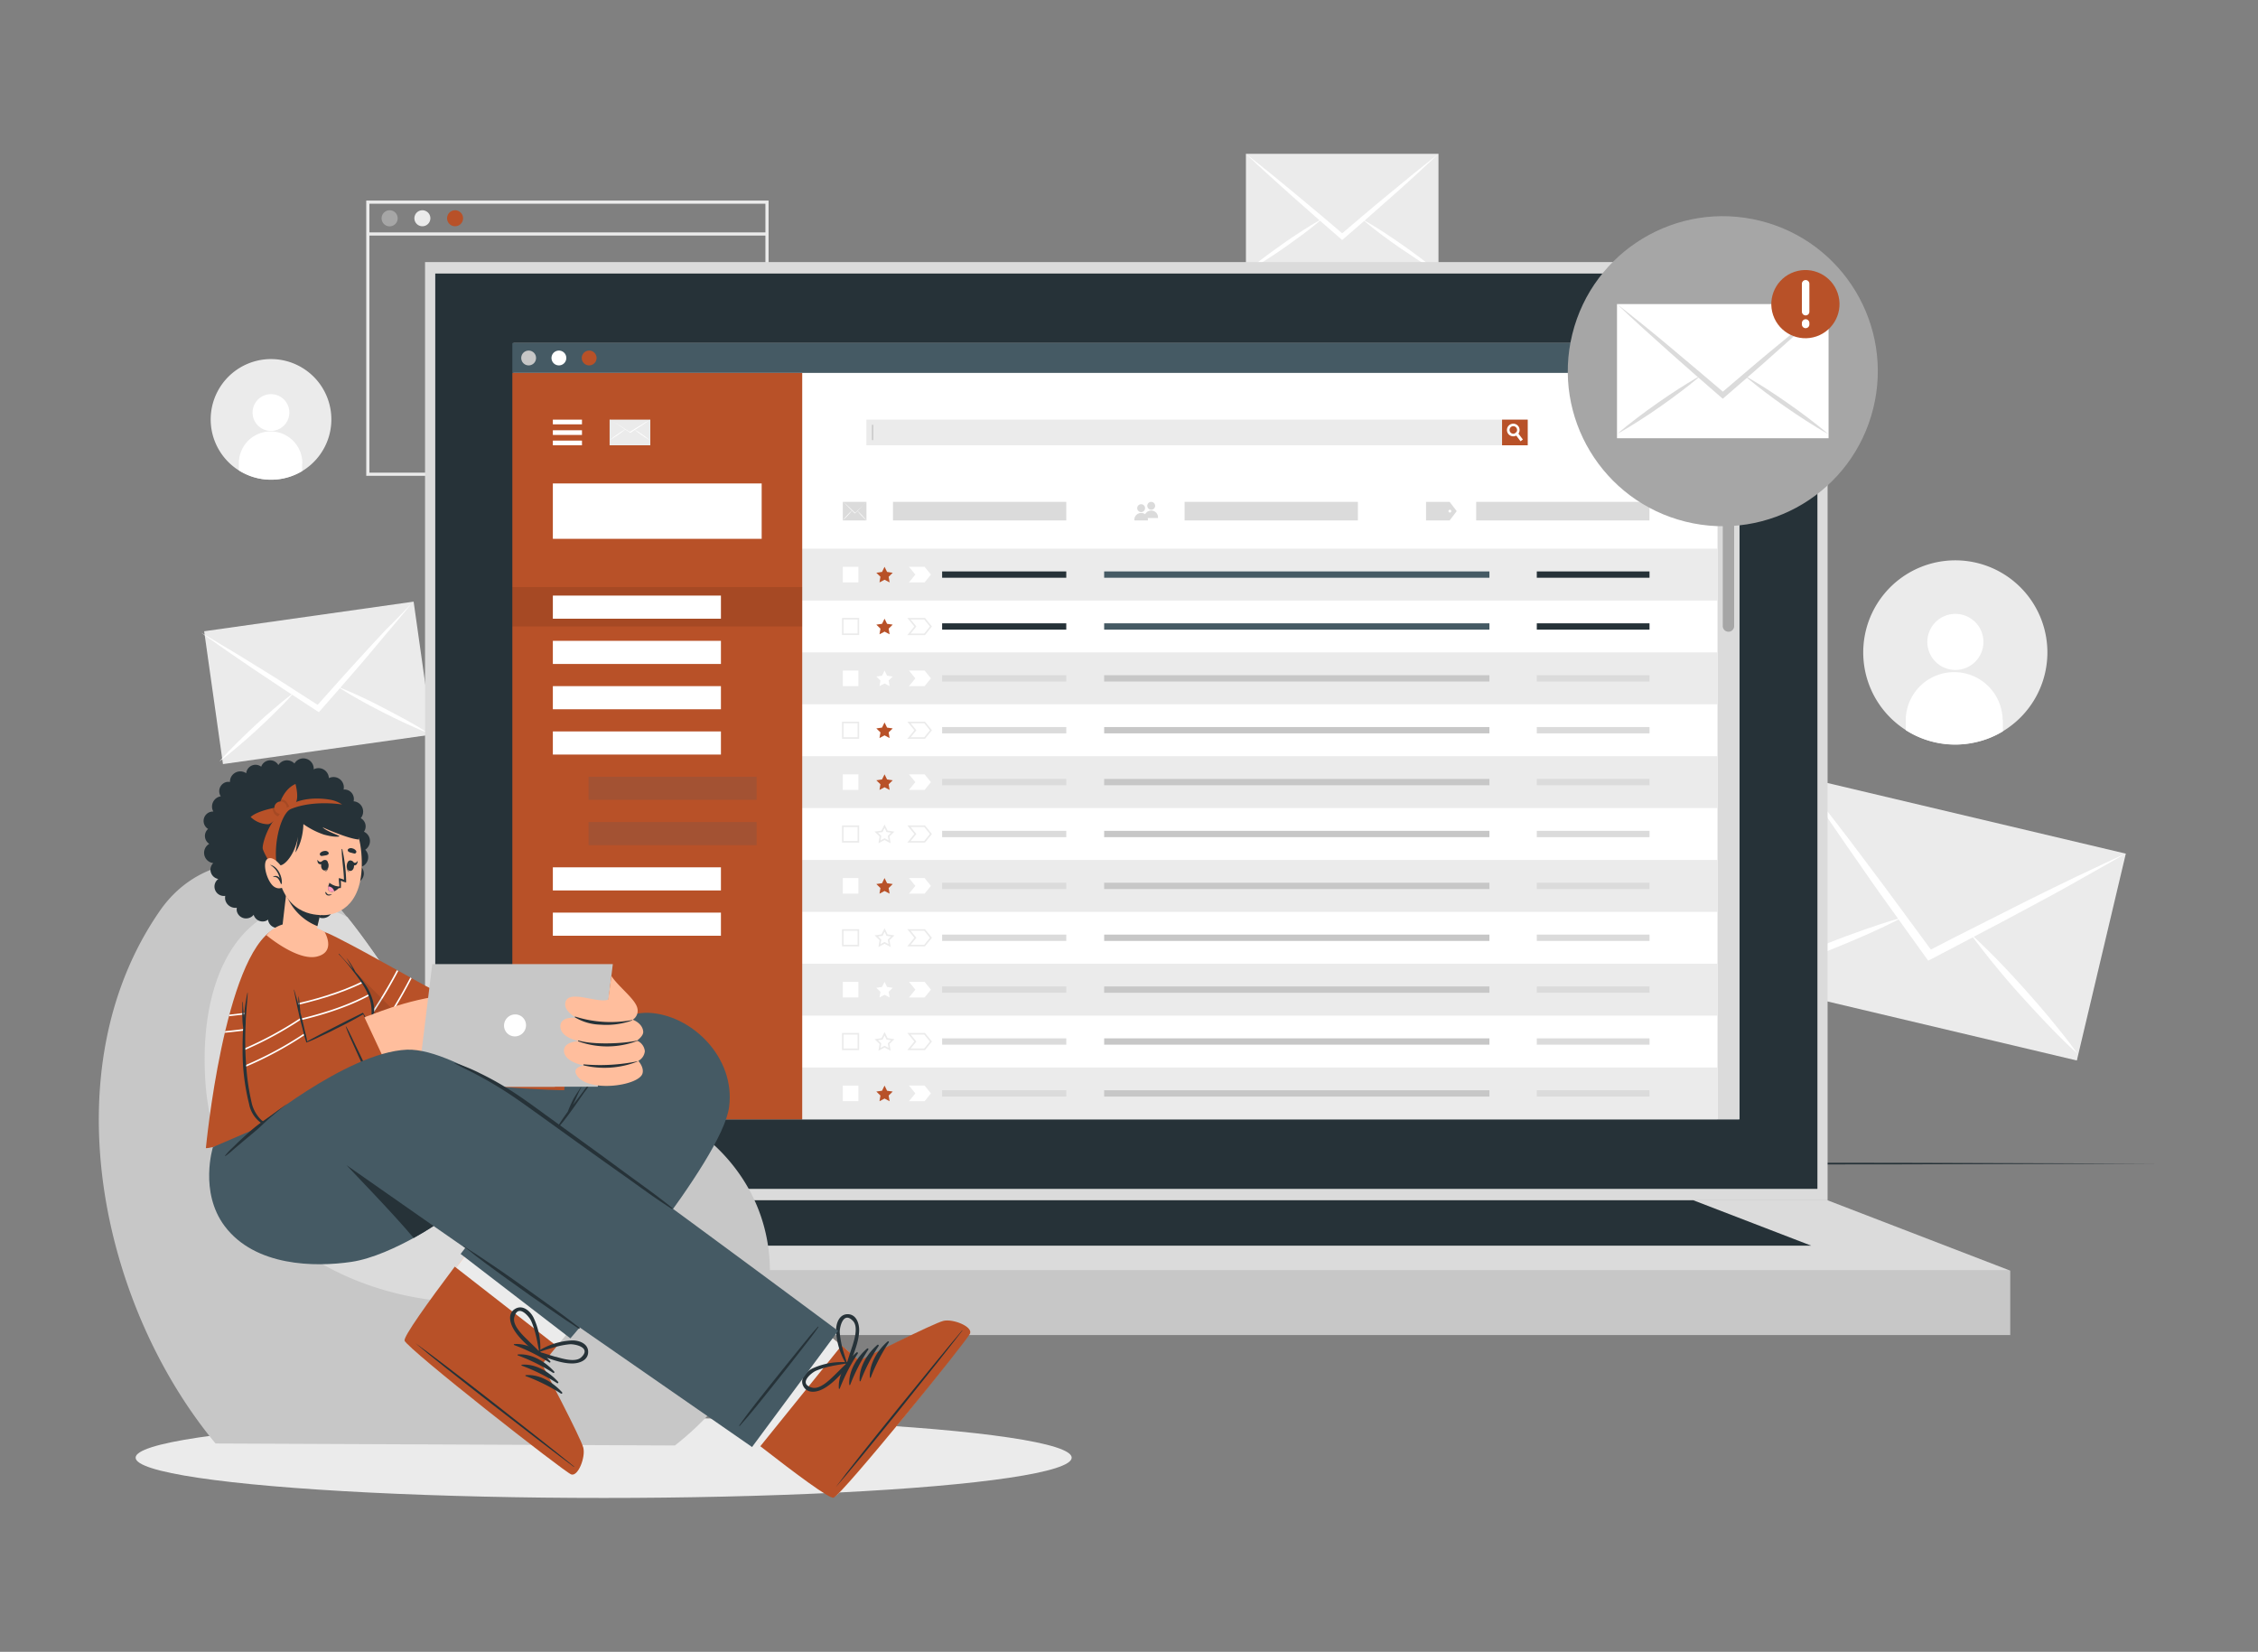 <svg xmlns="http://www.w3.org/2000/svg" viewBox="0 0 500 365.76"><rect x="0" y="0" width="500" height="365.76" fill="#808080" stroke="none"/><defs><style>.cls-1{fill:#ebebeb;}.cls-10,.cls-2{fill:#fff;}.cls-3{fill:none;stroke-width:0.7px;}.cls-10,.cls-3{stroke:#ebebeb;stroke-miterlimit:10;}.cls-4{fill:#a6a6a6;}.cls-5{fill:#b85128;}.cls-6{fill:#263238;}.cls-7{fill:#dbdbdb;}.cls-8{fill:#c7c7c7;}.cls-12,.cls-9{fill:#455a64;}.cls-10{stroke-width:0.35px;}.cls-11{fill:#020100;}.cls-11,.cls-15{opacity:0.1;}.cls-12{opacity:0.18;}.cls-13{fill:#ffbe9d;}.cls-14{fill:#ff9cbd;}.cls-15{fill:#050400;}</style></defs><title>Email</title><g id="Table"><path class="cls-1" d="M443.48,161.94a19.88,19.88,0,0,1-5.91,2.39,20.39,20.39,0,1,1,5.91-2.39Z"/><path class="cls-2" d="M439.2,142.21a6.21,6.21,0,1,1-6.14-6.28A6.21,6.21,0,0,1,439.2,142.21Z"/><path class="cls-2" d="M443.51,159.38l0,2.56a19.88,19.88,0,0,1-5.91,2.39A20.3,20.3,0,0,1,422,161.68l0-2.55a10.73,10.73,0,0,1,21.45.25Z"/><path class="cls-1" d="M66.88,104.32A13.36,13.36,0,0,1,47,95.89a13.36,13.36,0,1,1,19.9,8.43Z"/><path class="cls-2" d="M64.07,91.39a4.07,4.07,0,1,1-4-4.11A4.05,4.05,0,0,1,64.07,91.39Z"/><path class="cls-2" d="M66.9,102.64l0,1.68a13.34,13.34,0,0,1-14-.17l0-1.68a7,7,0,1,1,14.05.17Z"/><rect class="cls-3" x="81.45" y="44.76" width="88.39" height="60.25"/><path class="cls-4" d="M88.06,48.34a1.78,1.78,0,1,1-1.77-1.78A1.77,1.77,0,0,1,88.06,48.34Z"/><path class="cls-1" d="M95.3,48.34a1.77,1.77,0,1,1-1.77-1.78A1.77,1.77,0,0,1,95.3,48.34Z"/><path class="cls-5" d="M102.54,48.34a1.77,1.77,0,1,1-1.77-1.78A1.77,1.77,0,0,1,102.54,48.34Z"/><line class="cls-3" x1="81.45" y1="51.81" x2="169.84" y2="51.81"/><rect class="cls-1" x="46.37" y="136.82" width="46.85" height="29.71" transform="matrix(0.99, -0.14, 0.14, 0.99, -19.85, 10.82)"/><path class="cls-2" d="M91,133.8c-1.63,2-3.3,4-5,6s-3.35,4-5,5.95-3.52,4.09-5.29,6.12l-.16.2-4.71,5.36-.24.26-.29-.18-6-3.93a1.2,1.2,0,0,1-.21-.13c-2.26-1.48-4.5-3-6.75-4.49s-4.29-2.91-6.42-4.37-4.28-3-6.4-4.5c2.21,1.26,4.38,2.61,6.57,3.91s4.37,2.67,6.54,4c2.43,1.5,4.85,3,7.27,4.59h0l5.43,3.48,4.3-4.81,0,0q2.86-3.2,5.77-6.37,2.59-2.84,5.21-5.63C87.48,137.48,89.22,135.6,91,133.8Z"/><path class="cls-2" d="M65.12,153.33l-.05.06-.64.72c-1,1.14-2.1,2.25-3.19,3.32-1.32,1.34-2.69,2.62-4.06,3.9s-2.77,2.52-4.21,3.74-2.88,2.41-4.39,3.54c1.24-1.43,2.55-2.78,3.87-4.1s2.7-2.62,4.06-3.9,2.78-2.53,4.22-3.74c1.13-1,2.3-1.94,3.49-2.85.28-.22.55-.43.84-.63Z"/><path class="cls-2" d="M94.78,162.31c-1.76-.68-3.49-1.45-5.19-2.24s-3.38-1.62-5.06-2.47-3.32-1.74-5-2.67c-1.33-.74-2.65-1.52-3.94-2.34l-.83-.53-.06,0,.07,0,1,.39c1.4.56,2.77,1.18,4.13,1.81,1.71.79,3.38,1.62,5,2.48s3.33,1.74,5,2.66S93.2,161.26,94.78,162.31Z"/><rect class="cls-1" x="405.64" y="166.25" width="47.07" height="74.22" transform="translate(132.43 574.15) rotate(-76.68)"/><path class="cls-2" d="M470.7,189c-3.57,2.09-7.18,4.06-10.77,6.11s-7.2,4-10.81,5.92q-5.65,3.06-11.31,6l-.35.2q-5,2.63-10,5.24l-.49.25-.32-.44c-2.21-3.06-4.4-6.12-6.6-9.2-.08-.09-.15-.21-.23-.32-2.49-3.47-5-6.95-7.41-10.48-2.35-3.35-4.69-6.74-7-10.12s-4.63-6.82-6.89-10.3c2.54,3.13,5,6.36,7.48,9.53s4.94,6.44,7.37,9.7q4.08,5.4,8.13,10.93s0,0,0,0l6.06,8.24c3-1.56,6.06-3.13,9.1-4.65,0,0,0,0,0,0q6.08-3.09,12.16-6.13,5.46-2.72,10.93-5.35C463.4,192.45,467,190.66,470.7,189Z"/><path class="cls-2" d="M421.32,203.14l-.11.05c-.45.24-.91.47-1.37.7-2.17,1.1-4.37,2.12-6.59,3.1-2.72,1.21-5.47,2.34-8.23,3.45s-5.53,2.13-8.34,3.12-5.64,1.93-8.52,2.72c2.65-1.4,5.35-2.65,8.06-3.85s5.48-2.33,8.23-3.45,5.55-2.14,8.36-3.13c2.23-.78,4.5-1.54,6.79-2.21.53-.17,1-.32,1.59-.46Z"/><path class="cls-2" d="M460,233.3c-2.22-2-4.33-4.12-6.39-6.26s-4.07-4.33-6.07-6.53-3.93-4.47-5.81-6.77c-1.54-1.86-3-3.76-4.49-5.71l-.92-1.25a.61.61,0,0,0-.07-.1l.1.08,1.22,1.14c1.75,1.63,3.42,3.32,5.08,5,2.07,2.14,4.07,4.33,6.05,6.54s3.93,4.47,5.81,6.77S458.3,230.86,460,233.3Z"/><rect class="cls-1" x="275.89" y="34.06" width="42.64" height="27.04"/><path class="cls-2" d="M318.53,34.06c-1.73,1.65-3.48,3.23-5.21,4.85s-3.51,3.17-5.27,4.74-3.68,3.26-5.52,4.87l-.17.16-4.91,4.26-.25.2-.23-.2-4.91-4.27-.17-.15c-1.85-1.61-3.69-3.23-5.53-4.88s-3.51-3.15-5.26-4.73-3.49-3.2-5.21-4.85c1.83,1.42,3.63,2.9,5.44,4.34s3.61,3,5.41,4.45c2,1.65,4,3.33,6,5h0l4.47,3.81c1.49-1.27,3-2.55,4.47-3.81h0q3-2.55,6-5,2.69-2.23,5.4-4.44C314.9,37,316.7,35.48,318.53,34.06Z"/><path class="cls-2" d="M292.79,48.5a.12.12,0,0,0-.05,0l-.68.56c-1.07.91-2.16,1.77-3.28,2.61-1.35,1-2.74,2-4.14,3s-2.81,1.92-4.25,2.85-2.89,1.82-4.4,2.65c1.29-1.14,2.64-2.19,4-3.22s2.75-2,4.14-3,2.82-1.93,4.26-2.86c1.14-.73,2.31-1.46,3.5-2.13l.83-.47Z"/><path class="cls-2" d="M318.42,60.24c-1.5-.83-3-1.73-4.39-2.65s-2.85-1.89-4.26-2.85-2.79-2-4.15-3c-1.1-.84-2.2-1.7-3.26-2.6l-.68-.57-.05,0,.06,0,.84.48c1.19.67,2.35,1.4,3.5,2.13,1.44.93,2.85,1.89,4.25,2.86s2.79,2,4.14,3S317.13,59.1,318.42,60.24Z"/><ellipse class="cls-1" cx="133.67" cy="322.77" rx="103.64" ry="8.92"/><polygon class="cls-6" points="21.86 257.65 78.89 257.48 135.93 257.42 250 257.3 364.07 257.42 421.11 257.48 478.14 257.65 421.11 257.82 364.07 257.88 250 258 135.93 257.88 78.89 257.82 21.86 257.65"/><rect class="cls-7" x="94.12" y="58.03" width="310.57" height="207.75"/><rect class="cls-6" x="96.38" y="60.57" width="306.06" height="202.68"/><rect class="cls-8" x="53.67" y="281.36" width="391.47" height="14.26"/><polygon class="cls-7" points="53.67 281.36 94.12 265.78 404.69 265.78 445.15 281.36 53.67 281.36"/><polygon class="cls-6" points="97.73 275.83 123.84 265.78 374.98 265.78 401.08 275.83 97.73 275.83"/><rect class="cls-2" x="113.68" y="75.96" width="271.47" height="171.88"/><rect class="cls-9" x="113.45" y="75.96" width="271.7" height="6.61"/><path class="cls-8" d="M118.7,79.27a1.64,1.64,0,1,1-1.64-1.64A1.63,1.63,0,0,1,118.7,79.27Z"/><path class="cls-2" d="M125.4,79.27a1.64,1.64,0,1,1-1.64-1.64A1.63,1.63,0,0,1,125.4,79.27Z"/><path class="cls-5" d="M132.1,79.27a1.64,1.64,0,1,1-1.64-1.64A1.64,1.64,0,0,1,132.1,79.27Z"/><rect class="cls-7" x="380.32" y="82.58" width="4.82" height="165.27"/><path class="cls-4" d="M382.73,139.88h0a1.25,1.25,0,0,1-1.25-1.25V84.79a1.24,1.24,0,0,1,1.25-1.24h0A1.23,1.23,0,0,1,384,84.79v53.84A1.24,1.24,0,0,1,382.73,139.88Z"/><rect class="cls-2" x="191.91" y="92.98" width="146.33" height="5.57"/><path class="cls-1" d="M338.29,98.6H191.85V92.92H338.29Z"/><rect class="cls-5" x="332.61" y="92.92" width="5.68" height="5.68"/><path class="cls-2" d="M337.22,97.32l-.52.39-.95-1.26L335.4,96a.78.78,0,0,0,.2-.11.89.89,0,0,0,.27-.34l.37.48Z"/><path class="cls-2" d="M336.2,94.36a1.4,1.4,0,1,0-.45,2.09l.19-.12a1.26,1.26,0,0,0,.3-.31A1.4,1.4,0,0,0,336.2,94.36Zm-.6,1.52a.78.78,0,0,1-.2.11.84.84,0,0,1-.82-1.44.83.83,0,0,1,1.18.15.85.85,0,0,1,.11.84A.89.89,0,0,1,335.6,95.88Z"/><rect class="cls-8" x="193.07" y="94.07" width="0.3" height="3.38"/><path class="cls-5" d="M370.55,98.76A3.16,3.16,0,1,1,372,95.32,3.19,3.19,0,0,1,370.55,98.76Z"/><path class="cls-2" d="M369.85,95.71a1,1,0,1,1-1-1A1,1,0,0,1,369.85,95.71Z"/><path class="cls-2" d="M370.55,98.36v.4a3.18,3.18,0,0,1-3.33,0v-.4a1.67,1.67,0,0,1,3.33,0Z"/><path class="cls-7" d="M359.59,99.23H357.4v-.78a.12.12,0,0,0-.07-.1l-.24-.14a.11.11,0,0,0-.12,0l-.68.39-1.1-1.9.68-.39a.09.09,0,0,0,.05-.11v-.27a.11.11,0,0,0-.05-.12l-.68-.39,1.1-1.9.68.39a.11.11,0,0,0,.12,0l.24-.14a.12.12,0,0,0,.07-.1v-.78h2.19v.78a.15.15,0,0,0,.07.11,1.83,1.83,0,0,1,.24.13.12.12,0,0,0,.13,0l.67-.39,1.1,1.9-.68.39a.12.12,0,0,0-.05.12v.27a.12.12,0,0,0,.05.11l.68.39-1.1,1.9L360,98.2a.12.12,0,0,0-.13,0l-.24.14a.12.12,0,0,0-.07.1Zm-1.65-.55h1.11v-.23a.67.67,0,0,1,.36-.59,1.18,1.18,0,0,0,.19-.11.66.66,0,0,1,.7,0l.2.11.55-1-.2-.12a.66.66,0,0,1-.33-.61v-.22a.66.66,0,0,1,.33-.61l.2-.12-.55-.95-.2.11a.66.66,0,0,1-.7,0l-.19-.11a.66.66,0,0,1-.36-.59v-.23h-1.11v.23a.66.66,0,0,1-.36.59l-.19.11a.66.66,0,0,1-.7,0l-.2-.11-.55.95.2.12a.66.66,0,0,1,.33.61v.22a.66.66,0,0,1-.33.61l-.2.12.55,1,.2-.11a.66.66,0,0,1,.7,0,1.18,1.18,0,0,0,.19.11.67.67,0,0,1,.36.59Zm.56-1a1.63,1.63,0,1,1,1.62-1.63A1.63,1.63,0,0,1,358.5,97.68Zm0-2.71a1.08,1.08,0,1,0,1.07,1.08A1.08,1.08,0,0,0,358.5,95Z"/><rect class="cls-1" x="177.63" y="121.49" width="202.69" height="11.49"/><rect class="cls-2" x="186.63" y="125.51" width="3.45" height="3.45"/><polygon class="cls-2" points="204.74 128.96 201.28 128.96 202.69 127.23 201.28 125.51 204.74 125.51 206.14 127.23 204.74 128.96"/><polygon class="cls-5" points="195.87 125.51 196.43 126.64 197.68 126.83 196.78 127.71 196.99 128.96 195.87 128.37 194.75 128.96 194.96 127.71 194.05 126.83 195.31 126.64 195.87 125.51"/><rect class="cls-6" x="208.62" y="126.53" width="27.49" height="1.4"/><rect class="cls-6" x="340.3" y="126.53" width="24.96" height="1.4"/><rect class="cls-9" x="244.5" y="126.53" width="85.31" height="1.4"/><rect class="cls-10" x="186.63" y="136.99" width="3.45" height="3.45"/><polygon class="cls-10" points="204.74 140.45 201.28 140.45 202.69 138.72 201.28 137 204.74 137 206.14 138.72 204.74 140.45"/><polygon class="cls-5" points="195.87 137 196.43 138.13 197.68 138.31 196.78 139.2 196.99 140.45 195.87 139.86 194.75 140.45 194.96 139.2 194.05 138.31 195.31 138.13 195.87 137"/><rect class="cls-6" x="208.62" y="138.02" width="27.49" height="1.4"/><rect class="cls-6" x="340.3" y="138.02" width="24.96" height="1.4"/><rect class="cls-9" x="244.5" y="138.02" width="85.31" height="1.4"/><rect class="cls-1" x="177.63" y="144.46" width="202.69" height="11.49"/><rect class="cls-2" x="186.63" y="148.48" width="3.45" height="3.45"/><polygon class="cls-2" points="204.74 151.93 201.28 151.93 202.69 150.21 201.28 148.48 204.74 148.48 206.14 150.21 204.74 151.93"/><polygon class="cls-2" points="195.87 148.48 196.43 149.62 197.68 149.8 196.78 150.69 196.99 151.93 195.87 151.34 194.75 151.93 194.96 150.69 194.05 149.8 195.31 149.62 195.87 148.48"/><rect class="cls-7" x="208.62" y="149.51" width="27.49" height="1.4"/><rect class="cls-7" x="340.3" y="149.51" width="24.96" height="1.4"/><rect class="cls-8" x="244.5" y="149.51" width="85.31" height="1.4"/><rect class="cls-10" x="186.63" y="159.97" width="3.45" height="3.45"/><polygon class="cls-10" points="204.74 163.42 201.28 163.42 202.69 161.7 201.28 159.97 204.74 159.97 206.14 161.7 204.74 163.42"/><polygon class="cls-5" points="195.87 159.97 196.43 161.11 197.68 161.29 196.78 162.17 196.99 163.42 195.87 162.83 194.75 163.42 194.96 162.17 194.05 161.29 195.31 161.11 195.87 159.97"/><rect class="cls-7" x="208.62" y="160.99" width="27.49" height="1.4"/><rect class="cls-7" x="340.3" y="160.99" width="24.96" height="1.4"/><rect class="cls-8" x="244.5" y="160.99" width="85.31" height="1.4"/><rect class="cls-1" x="177.63" y="167.44" width="202.69" height="11.49"/><rect class="cls-2" x="186.63" y="171.46" width="3.45" height="3.45"/><polygon class="cls-2" points="204.74 174.91 201.28 174.91 202.69 173.18 201.28 171.46 204.74 171.46 206.14 173.18 204.74 174.91"/><polygon class="cls-5" points="195.87 171.46 196.43 172.59 197.68 172.78 196.78 173.66 196.99 174.91 195.87 174.32 194.75 174.91 194.96 173.66 194.05 172.78 195.31 172.59 195.87 171.46"/><rect class="cls-7" x="208.62" y="172.48" width="27.49" height="1.4"/><rect class="cls-7" x="340.3" y="172.48" width="24.96" height="1.4"/><rect class="cls-8" x="244.5" y="172.48" width="85.31" height="1.4"/><rect class="cls-10" x="186.63" y="182.95" width="3.45" height="3.45"/><polygon class="cls-10" points="204.74 186.4 201.28 186.4 202.69 184.67 201.28 182.95 204.74 182.95 206.14 184.67 204.74 186.4"/><polygon class="cls-10" points="195.87 182.95 196.43 184.08 197.68 184.26 196.78 185.15 196.99 186.4 195.87 185.81 194.75 186.4 194.96 185.15 194.05 184.26 195.31 184.08 195.87 182.95"/><rect class="cls-7" x="208.62" y="183.97" width="27.49" height="1.4"/><rect class="cls-7" x="340.3" y="183.97" width="24.96" height="1.4"/><rect class="cls-8" x="244.5" y="183.97" width="85.31" height="1.4"/><rect class="cls-1" x="177.63" y="190.42" width="202.69" height="11.49"/><rect class="cls-2" x="186.63" y="194.43" width="3.45" height="3.45"/><polygon class="cls-2" points="204.74 197.88 201.28 197.88 202.69 196.16 201.28 194.43 204.74 194.43 206.14 196.16 204.74 197.88"/><polygon class="cls-5" points="195.87 194.43 196.43 195.57 197.68 195.75 196.78 196.64 196.99 197.88 195.87 197.29 194.75 197.88 194.96 196.64 194.05 195.75 195.31 195.57 195.87 194.43"/><rect class="cls-7" x="208.62" y="195.46" width="27.49" height="1.4"/><rect class="cls-7" x="340.3" y="195.46" width="24.96" height="1.4"/><rect class="cls-8" x="244.5" y="195.46" width="85.31" height="1.4"/><rect class="cls-10" x="186.63" y="205.92" width="3.45" height="3.45"/><polygon class="cls-10" points="204.74 209.37 201.28 209.37 202.69 207.65 201.28 205.92 204.74 205.92 206.14 207.65 204.74 209.37"/><polygon class="cls-10" points="195.87 205.92 196.43 207.06 197.68 207.24 196.78 208.12 196.99 209.37 195.87 208.78 194.75 209.37 194.96 208.12 194.05 207.24 195.31 207.06 195.87 205.92"/><rect class="cls-7" x="208.62" y="206.95" width="27.49" height="1.4"/><rect class="cls-7" x="340.3" y="206.95" width="24.96" height="1.4"/><rect class="cls-8" x="244.5" y="206.95" width="85.31" height="1.4"/><rect class="cls-1" x="177.63" y="213.39" width="202.69" height="11.49"/><rect class="cls-2" x="186.63" y="217.41" width="3.45" height="3.45"/><polygon class="cls-2" points="204.74 220.86 201.28 220.86 202.69 219.13 201.28 217.41 204.74 217.41 206.14 219.13 204.74 220.86"/><polygon class="cls-2" points="195.87 217.41 196.43 218.54 197.68 218.73 196.78 219.61 196.99 220.86 195.87 220.27 194.75 220.86 194.96 219.61 194.05 218.73 195.31 218.54 195.87 217.41"/><rect class="cls-7" x="208.62" y="218.43" width="27.49" height="1.4"/><rect class="cls-7" x="340.3" y="218.43" width="24.96" height="1.4"/><rect class="cls-8" x="244.5" y="218.43" width="85.31" height="1.4"/><rect class="cls-10" x="186.63" y="228.9" width="3.45" height="3.45"/><polygon class="cls-10" points="204.74 232.35 201.28 232.35 202.69 230.62 201.28 228.9 204.74 228.9 206.14 230.62 204.74 232.35"/><polygon class="cls-10" points="195.87 228.9 196.43 230.03 197.68 230.22 196.78 231.1 196.99 232.35 195.87 231.76 194.75 232.35 194.96 231.1 194.05 230.22 195.31 230.03 195.87 228.9"/><rect class="cls-7" x="208.62" y="229.92" width="27.49" height="1.4"/><rect class="cls-7" x="340.3" y="229.92" width="24.96" height="1.4"/><rect class="cls-8" x="244.5" y="229.92" width="85.31" height="1.4"/><rect class="cls-1" x="177.63" y="236.37" width="202.69" height="11.49"/><rect class="cls-2" x="186.63" y="240.38" width="3.45" height="3.45"/><polygon class="cls-2" points="204.74 243.84 201.28 243.84 202.69 242.11 201.28 240.38 204.74 240.38 206.14 242.11 204.74 243.84"/><polygon class="cls-5" points="195.87 240.38 196.43 241.52 197.68 241.7 196.78 242.59 196.99 243.84 195.87 243.25 194.75 243.84 194.96 242.59 194.05 241.7 195.31 241.52 195.87 240.38"/><rect class="cls-7" x="208.62" y="241.41" width="27.49" height="1.4"/><rect class="cls-7" x="340.3" y="241.41" width="24.96" height="1.4"/><rect class="cls-8" x="244.5" y="241.41" width="85.31" height="1.4"/><rect class="cls-7" x="197.74" y="111.13" width="38.37" height="4.11"/><rect class="cls-7" x="186.63" y="111.13" width="5.23" height="4.11"/><path class="cls-2" d="M191.86,111.13c-.21.22-.43.44-.64.67l-.65.65c-.22.23-.45.45-.67.67l0,0-.6.58,0,0,0,0-.6-.59,0,0-.68-.67-.64-.65-.64-.67c.22.19.44.4.66.6l.67.61.73.7h0l.55.52.55-.52h0l.74-.69.66-.61C191.41,111.53,191.63,111.32,191.86,111.13Z"/><path class="cls-2" d="M188.7,113h0l-.08.1c-.13.17-.26.34-.4.49s-.34.39-.51.57l-.52.54-.54.5a7.68,7.68,0,0,1,.49-.61l.51-.57c.17-.18.34-.36.52-.53s.28-.28.43-.41l.1-.08Z"/><path class="cls-2" d="M191.85,115.24c-.19-.16-.37-.33-.54-.5l-.53-.54c-.17-.18-.34-.37-.5-.57s-.27-.31-.41-.48a.44.44,0,0,0-.08-.11h0l.11.09.42.41c.18.17.35.35.53.53l.5.57A7.75,7.75,0,0,1,191.85,115.24Z"/><rect class="cls-7" x="262.31" y="111.13" width="38.37" height="4.11"/><path class="cls-7" d="M253.56,112.52a.87.87,0,1,1-.87-.87A.87.87,0,0,1,253.56,112.52Z"/><path class="cls-7" d="M254.19,114.92v.32h-3v-.32a1.51,1.51,0,0,1,3,0Z"/><path class="cls-7" d="M255.79,112a.87.87,0,1,1-.87-.87A.87.87,0,0,1,255.79,112Z"/><path class="cls-7" d="M256.42,114.39v.32h-3v-.32a1.51,1.51,0,0,1,3,0Z"/><rect class="cls-7" x="326.88" y="111.13" width="38.37" height="4.11"/><path class="cls-7" d="M321,111.13h-5.22v4.11H321l1.57-2.06Zm.05,2.36a.31.31,0,1,1,.31-.31A.31.31,0,0,1,321,113.49Z"/><rect class="cls-5" x="113.45" y="82.58" width="64.19" height="165.27"/><rect class="cls-2" x="122.42" y="107.05" width="46.24" height="12.26"/><rect class="cls-2" x="122.42" y="92.92" width="6.45" height="1.04"/><rect class="cls-2" x="122.42" y="97.56" width="6.45" height="1.04"/><rect class="cls-2" x="122.42" y="95.27" width="6.45" height="1.04"/><rect class="cls-1" x="134.99" y="92.92" width="8.96" height="5.68"/><path class="cls-1" d="M144,92.92V98.6h-9V92.92l1.14.67,1.14.68,1.25.78h0l.94.59.94-.59h0l1.26-.78,1.13-.68Z"/><path class="cls-2" d="M144,92.92l-1.1.75-1.1.73-1.17.75,0,0-1,.66-.05,0-.05,0-1-.66,0,0-1.16-.75-1.11-.73L135,92.92l1.14.67,1.14.68,1.25.78h0l.94.59.94-.59h0l1.26-.78,1.13-.68Z"/><path class="cls-2" d="M138.54,95h0l-.14.12-.69.55q-.44.33-.87.63c-.3.21-.59.41-.9.6s-.61.39-.92.56c.27-.24.55-.46.84-.68l.87-.63c.29-.2.59-.41.89-.6s.49-.31.74-.45l.17-.1Z"/><path class="cls-2" d="M143.93,97.51c-.32-.17-.63-.36-.93-.56s-.6-.39-.89-.6-.59-.41-.87-.63-.47-.36-.69-.55l-.14-.12h0l.17.1c.26.14.5.29.74.45s.6.4.89.6l.87.63C143.37,97.05,143.65,97.27,143.93,97.51Z"/><rect class="cls-11" x="113.45" y="130" width="64.19" height="8.72"/><rect class="cls-2" x="122.42" y="131.88" width="37.22" height="5.12"/><rect class="cls-2" x="122.42" y="141.9" width="37.22" height="5.12"/><rect class="cls-2" x="122.42" y="151.93" width="37.22" height="5.12"/><rect class="cls-2" x="122.42" y="161.96" width="37.22" height="5.12"/><rect class="cls-12" x="130.32" y="171.99" width="37.22" height="5.12"/><rect class="cls-12" x="130.32" y="182.02" width="37.22" height="5.12"/><rect class="cls-2" x="122.42" y="192.05" width="37.22" height="5.12"/><rect class="cls-2" x="122.42" y="202.08" width="37.22" height="5.12"/><circle class="cls-4" cx="381.48" cy="82.19" r="34.32" transform="translate(210 432.73) rotate(-76.09)"/><rect class="cls-2" x="358.06" y="67.33" width="46.85" height="29.71"/><path class="cls-7" d="M404.91,67.33c-1.89,1.81-3.82,3.54-5.73,5.33s-3.85,3.48-5.78,5.2-4,3.59-6.07,5.36c-.07,0-.12.11-.19.17l-5.39,4.68-.27.22-.26-.22-5.39-4.69-.19-.16q-3-2.66-6.08-5.37c-1.92-1.71-3.85-3.45-5.77-5.19s-3.84-3.52-5.73-5.33c2,1.55,4,3.18,6,4.77S368,75.34,370,77q3.28,2.73,6.58,5.54h0l4.92,4.18c1.63-1.4,3.27-2.8,4.91-4.18v0Q389.7,79.72,393,77c2-1.63,3.95-3.26,5.93-4.87S402.9,68.88,404.91,67.33Z"/><path class="cls-7" d="M376.63,83.19l-.06,0c-.25.21-.49.43-.74.63-1.17,1-2.38,1.94-3.6,2.86-1.49,1.14-3,2.23-4.55,3.32s-3.09,2.12-4.67,3.13-3.18,2-4.84,2.91c1.42-1.24,2.9-2.41,4.39-3.54s3-2.23,4.55-3.31,3.1-2.13,4.68-3.14c1.26-.81,2.54-1.6,3.85-2.35.3-.18.61-.34.92-.51Z"/><path class="cls-7" d="M404.8,96.09c-1.66-.91-3.26-1.9-4.84-2.91s-3.13-2.07-4.67-3.13-3.07-2.18-4.56-3.32c-1.21-.92-2.42-1.86-3.59-2.85l-.74-.64-.06,0,.07,0c.31.18.62.34.92.52,1.31.75,2.58,1.54,3.85,2.35,1.58,1,3.13,2.07,4.67,3.14s3.06,2.17,4.55,3.31S403.38,94.85,404.8,96.09Z"/><circle class="cls-5" cx="399.78" cy="67.33" r="7.55" transform="translate(-0.22 133.35) rotate(-18.93)"/><path class="cls-2" d="M399,69V62.84a.84.84,0,0,1,.84-.83.83.83,0,0,1,.82.83V69a.82.82,0,0,1-.82.84A.84.84,0,0,1,399,69Zm.84,3.67a.84.84,0,0,1-.84-.84v-.3a.85.85,0,0,1,.84-.84.83.83,0,0,1,.82.84v.3A.82.82,0,0,1,399.79,72.66Z"/><path class="cls-8" d="M47.73,319.63l101.72.44c24.72-19.42,27.27-48.18,9.64-65.61-10.68-10.55-24.24-8.42-37.14-10.1h0a37.81,37.81,0,0,1-13.09-3.84c-13.29-7-20.79-23.55-32-37.46q-2.09-2.62-4.38-5.08c-9.19-9.82-27.49-10.14-37.06,3.67C11.08,236.71,22.22,288.91,47.73,319.63Z"/><path class="cls-7" d="M45.47,239.38c2.66,41.74,50.86,57.32,81,44.81C152.6,273.32,144,248.51,122,244.36h0a37.81,37.81,0,0,1-13.09-3.84c-13.29-7-20.79-23.55-32-37.46C60.2,194.39,43.51,208.83,45.47,239.38Z"/><path class="cls-13" d="M126.33,326.16c-1.51-.53-35.75-27.11-36.41-29-.26-.69,3.32-5.9,7.83-12.08,1-1.33,2-2.7,3-4.09,6.71-9,14-18.42,14-18.42l23,17.72-14.68,17.92-3.22,3.94s8.56,16,9.07,18.13S127.83,326.68,126.33,326.16Z"/><path class="cls-1" d="M104.38,276.23c-1.19,1.58-2.41,3.2-3.61,4.81-1,1.39-2,2.76-3,4.09-4.5,6.18-8.07,11.39-7.82,12.08.67,1.84,34.9,28.42,36.41,29s3.11-3.74,2.61-5.83-9.07-18.13-9.07-18.13l3.22-3.94,3.28-4Z"/><path class="cls-5" d="M126.49,326.48c-1.53-.54-36.23-27.73-36.9-29.61-.31-.86,5.17-8.48,11.11-16.4l22.62,17.62-3.29,4s8.63,16.36,9.14,18.49S128,327,126.49,326.48Z"/><path class="cls-6" d="M127.08,324.7c-5.71-4.7-29.16-23.12-35.16-27.33,0,0-.07,0,0,0,5.55,4.79,29.15,23,35.1,27.4C127.13,324.89,127.2,324.8,127.08,324.7Z"/><path class="cls-6" d="M121.86,301.43c-2-2.22-5-4.06-8-3.8-.12,0-.1.18,0,.21a41.06,41.06,0,0,1,7.83,3.88A.19.19,0,0,0,121.86,301.43Z"/><path class="cls-6" d="M122.74,303.73c-2-2.23-5-4.07-8.06-3.81-.12,0-.1.18,0,.21A41.06,41.06,0,0,1,122.5,304,.19.19,0,0,0,122.74,303.73Z"/><path class="cls-6" d="M123.61,306c-2-2.23-5-4.07-8.06-3.81-.12,0-.1.18,0,.21a40.77,40.77,0,0,1,7.83,3.88A.19.19,0,0,0,123.61,306Z"/><path class="cls-6" d="M124.48,308.31c-2-2.22-5-4.07-8.06-3.81-.11,0-.1.18,0,.21a41,41,0,0,1,7.82,3.88A.19.19,0,0,0,124.48,308.31Z"/><path class="cls-6" d="M130.24,299.45c.07-1.94-2-2.69-3.63-2.64a15.58,15.58,0,0,0-7.63,2.48.09.09,0,0,0,0,.13.36.36,0,0,0,.13.56c2.44.78,5,1.92,7.56,1.93C128.18,301.92,130.17,301.29,130.24,299.45Zm-7.2,1c-1.2-.35-2.39-.77-3.61-1.08a46.39,46.39,0,0,1,4.49-1.35,18.66,18.66,0,0,1,2.24-.36c1.17-.08,4.9.71,2.52,2.91C127.38,301.74,124.48,300.83,123,300.41Z"/><path class="cls-6" d="M113.63,294.13c1.26,2.29,3.46,3.95,5.31,5.71a.36.36,0,0,0,.56-.15.09.09,0,0,0,.11-.07,15.58,15.58,0,0,0-1.48-7.89c-.71-1.42-2.39-2.91-4.06-1.91S112.9,292.8,113.63,294.13Zm.25-2.44c.79-3.13,3.27-.24,3.75.83a16,16,0,0,1,.76,2.14c.45,1.5.67,3,1,4.59-.86-.93-1.79-1.77-2.68-2.66C115.62,295.53,113.44,293.42,113.88,291.69Z"/><path class="cls-9" d="M161.45,245.12c-1.57,11.94-31,46.38-34.37,50.33l-.77.9L102,277.66l.28-.37,21.42-28s-35.41,20.67-53.13,11.29c-8-4.22-13.86-11.7-13.86-11.7l23.13-12.33s6.4,2.07,10.49,1.47c14.1-2.06,45.69-14.06,53.18-13.76C153.16,224.62,162.9,234.18,161.45,245.12Z"/><path class="cls-6" d="M131.37,238.83a29,29,0,0,0-2.21,2.83c-.75,1-1.52,2-2.28,3l0,0,.4-.87c.48-1,.86-2,1.43-3,0-.06-.06-.11-.09-.05-.58.94-1.25,1.83-1.75,2.81-.23.47-.46.94-.66,1.42-.11.26-.23.52-.33.79a2.46,2.46,0,0,0-.14.38c-.34.46-.67.92-1,1.39-.72,1.05-1.36,2.15-2.09,3.19,0,.05.05.11.09.05.74-1,1.57-1.88,2.32-2.85s1.49-2,2.21-3l2.08-3a30.28,30.28,0,0,0,2.1-3.07S131.41,238.79,131.37,238.83Z"/><path class="cls-6" d="M128.8,290.57c-1.34-1.23-2.77-2.38-4.18-3.53s-2.84-2.31-4.27-3.45c-2.85-2.29-5.7-4.6-8.58-6.84-1.59-1.24-3.19-2.45-4.84-3.6-.07,0-.15.06-.09.12,2.71,2.46,5.59,4.71,8.44,7s5.73,4.56,8.62,6.81c1.59,1.22,3.16,2.49,4.82,3.62C128.78,290.73,128.86,290.63,128.8,290.57Z"/><path class="cls-6" d="M48.35,194.63a2.08,2.08,0,0,0,1.53,3.74,2.37,2.37,0,0,0,0,.88A2.3,2.3,0,0,0,52.44,201a2.3,2.3,0,0,0,0,.74A2.09,2.09,0,0,0,55,203.3a2.07,2.07,0,0,0,1.17-.74A2.08,2.08,0,0,0,58.59,204a2,2,0,0,0,.79-.38,1.25,1.25,0,0,0,0,.19,2.09,2.09,0,0,0,4,.32,2,2,0,0,0,2.34,1.15,2.08,2.08,0,0,0,1.53-1.45,2.28,2.28,0,0,0,3-.88,2.28,2.28,0,0,0,3.49-1.82,2.07,2.07,0,0,0,2.42-2.25,2.15,2.15,0,0,0,1,0,2.28,2.28,0,0,0,1.72-2.74,2.41,2.41,0,0,0-.29-.7,1.17,1.17,0,0,0,.36,0,2.08,2.08,0,0,0,1.56-2.49,2,2,0,0,0-.54-1,2.29,2.29,0,0,0,.9-3.79,2.3,2.3,0,0,0,1-2.43,2.26,2.26,0,0,0-1.28-1.56,2.06,2.06,0,0,0-.71-3,2.28,2.28,0,0,0-1.58-3.74,2,2,0,0,0,0-1,2.08,2.08,0,0,0-2.22-1.6,2.21,2.21,0,0,0,0-1,2.28,2.28,0,0,0-2.74-1.71,1.67,1.67,0,0,0-.5.19,2.2,2.2,0,0,0-.06-.37A2.29,2.29,0,0,0,70,170.15a2.09,2.09,0,0,0-.54.21,1.79,1.79,0,0,0-.05-.65,2.29,2.29,0,0,0-4.21-.65,2.3,2.3,0,0,0-2.16-.65,2.27,2.27,0,0,0-1.4,1,2.06,2.06,0,0,0-2.29-1,2.1,2.1,0,0,0-1.51,1.36,2.1,2.1,0,0,0-1.73-.37,2.07,2.07,0,0,0-1.59,1.82,2.29,2.29,0,0,0-3.6,1.94,2.22,2.22,0,0,0-.77,0,2.09,2.09,0,0,0-1.55,2.5,2,2,0,0,0,.3.69l-.14,0A2.31,2.31,0,0,0,47,179.09a2.37,2.37,0,0,0,.25.61,2.16,2.16,0,0,0-.56.05,2.08,2.08,0,0,0-.61,3.8,2.07,2.07,0,0,0,.26,3.3,2.29,2.29,0,0,0,.89,4.26,2,2,0,0,0-.57,1.93A2.1,2.1,0,0,0,48.35,194.63Z"/><path class="cls-13" d="M67.53,212.49c4.33,6.22,19.18,22.35,29.44,24.69,5.66,1.29,33,5.11,36.73,1.7,4.39-4,2.35-19-1.13-19.17-10.65-.42-30.35,1.66-35.27.58-2.23-.5-14-8.1-26.62-14.19C65.91,203.8,64.74,208.48,67.53,212.49Z"/><path class="cls-5" d="M126.77,218.88l-1.83,22.53s-24.79-.39-32.28-4.6S73,221.86,68.33,214.4s-3.11-11.53,6-6.94,21.39,11.95,23,12.34S126.77,218.88,126.77,218.88Z"/><path class="cls-6" d="M121.82,220.45c0-.06-.09-.08-.1,0-.31,1.55-.44,3.14-.61,4.7s-.34,3.25-.49,4.87c-.29,3.24-.63,6.49-.73,9.74a.11.11,0,0,0,.21,0c.48-3.19.74-6.43,1-9.65.15-1.59.3-3.18.41-4.78S121.84,222.07,121.82,220.45Z"/><path class="cls-2" d="M88.19,215a102.53,102.53,0,0,1-7.88,12.65l-.26-.23a103.39,103.39,0,0,0,7.83-12.59A2.27,2.27,0,0,1,88.19,215Z"/><path class="cls-2" d="M91.15,216.61A101.09,101.09,0,0,1,83,229.91a3,3,0,0,1-.27-.23,101.51,101.51,0,0,0,8.13-13.24Z"/><path class="cls-11" d="M103,239.66c-4.24-.66-8.06-1.59-10.31-2.85C85.18,232.59,73,221.87,68.33,214.4c-3.56-5.7-3.5-9.42.79-8.81Z"/><path class="cls-5" d="M45.59,254.22c1.36.44,40-10.74,40-10.74l-4.56-13.43s2.25-4.31,1.2-8.47c-1.4-5.54-11.66-14.67-12.47-15.2-3.24-2.15-6.28-2.11-9-.69C49.64,211.63,45.59,254.22,45.59,254.22Z"/><path class="cls-2" d="M80.33,217.67c-10,4.89-23.82,6.76-29.61,7.35,0-.12.06-.23.09-.35,5.84-.62,19.44-2.47,29.31-7.3Z"/><path class="cls-2" d="M81.86,220.42c-10.62,5.8-26.68,7.75-32.06,8.26a2.37,2.37,0,0,1,.09-.36c5.46-.53,21.33-2.49,31.82-8.22A3,3,0,0,1,81.86,220.42Z"/><path class="cls-6" d="M75.08,211.21c1,1.16,2.07,2.26,3.1,3.4-.48-.85-1-1.7-1.47-2.52,0,0,0,0,0,0a18.42,18.42,0,0,1,2,3.12,25.51,25.51,0,0,1,2.13,2.72,12.07,12.07,0,0,1,1.75,3.74,10.31,10.31,0,0,1,.12,4.14,27.43,27.43,0,0,1-1.3,4.63c-.08.2-.36.07-.3-.12.72-2.62,1.54-5.39,1-8.13s-2.27-5-3.91-7.14A37.65,37.65,0,0,0,75,211.28C75,211.23,75,211.16,75.08,211.21Z"/><path class="cls-13" d="M55.77,215.05c-3.11,17.63-.59,30.95,2.41,32.58,8.06,4.4,23.62-3.36,29.08-5.14,2.21-.72.09-19.05-2.34-18.55-6,1.22-16.71,7.44-17,7.41-.6-.06-1.3-4.56-4.38-17.68C61,203.06,57,207.84,55.77,215.05Z"/><path class="cls-13" d="M82.63,224.56s11.33-4.74,20.5-4.32c3.11.14,15.72,4.11,14.89,7.2-.75,2.79-11.2-1.77-11.2-1.77s11,3.67,9.43,6.86S103.6,229,103.6,229s11.17,4,9.08,7.07c-1.58,2.3-12-3.22-12-3.22s9.57,3.52,8,6c-1.68,2.69-11.62-1.8-11.62-1.8-4.92,5.54-9.53,6.17-12.86,6.23C83.44,243.25,82.63,224.56,82.63,224.56Z"/><path class="cls-6" d="M103.11,224.16c1.3.38,2.62.76,3.89,1.26s2.51,1,3.72,1.66a23.52,23.52,0,0,1,4.49,2.83,50.94,50.94,0,0,0-8.36-4.15c-1.26-.49-2.5-1.06-3.76-1.55A0,0,0,0,1,103.11,224.16Z"/><path class="cls-6" d="M101.23,228.69c1.64.56,3.29,1.06,4.91,1.7s3.08,1.37,4.64,2.11c.12.06,0,.1-.07.05-1.59-.68-3.12-1.18-4.71-1.84s-3.18-1.38-4.79-2C101.18,228.72,101.2,228.68,101.23,228.69Z"/><path class="cls-6" d="M98.91,232.29a39.09,39.09,0,0,1,7.31,3.16c.12.07,0,.12-.1.06-2.41-1.1-4.3-2-7.23-3.13C98.84,232.36,98.86,232.27,98.91,232.29Z"/><path class="cls-5" d="M80.4,224.62l9.27,19.83S60.9,252.85,57,247.79s-3.63-20.93-1.8-31.92,6.78-11.2,8.94-1.27,3.44,16.21,3.83,16.15S80.4,224.62,80.4,224.62Z"/><path class="cls-2" d="M66.57,225.81a80.42,80.42,0,0,1-12.66,6.82v-.38a80.76,80.76,0,0,0,12.58-6.8C66.52,225.57,66.55,225.69,66.57,225.81Z"/><path class="cls-2" d="M67.39,229.23a80.38,80.38,0,0,1-13.34,7.14l0-.38a80.24,80.24,0,0,0,13.26-7.12C67.33,229,67.36,229.12,67.39,229.23Z"/><path class="cls-6" d="M76.64,227.29s-.12,0-.09,0c.51,1.49,1.21,2.93,1.85,4.37s1.34,3,2,4.45c1.38,2.93,2.73,5.92,4.29,8.77.06.13.22,0,.18-.09-1.19-3-2.61-5.93-4-8.86-.68-1.45-1.36-2.9-2.07-4.33S77.48,228.68,76.64,227.29Z"/><path class="cls-6" d="M74.46,248.1a11.57,11.57,0,0,0-2.4.4c-.84.15-1.67.28-2.51.39-1.61.21-3.25.37-4.88.42s-5.58-.2-6.81-1.31a7.73,7.73,0,0,1-2.08-3.58,54.25,54.25,0,0,1-1-5.65,73.13,73.13,0,0,1-.38-12.11c0-1.13.12-2.25.2-3.37s.21-2.29.25-3.43c0-.05-.06-.06-.07,0a41,41,0,0,0-.77,5.54c-.06-1.16-.2-2.32-.22-3.48,0-.06-.11-.06-.11,0,0,1.22-.06,2.44,0,3.66,0,.69.09,1.37.17,2-.1,1.56-.14,3.11-.13,4.67a48,48,0,0,0,1.43,12.17A6.65,6.65,0,0,0,58,248.78a10.37,10.37,0,0,0,3.78,1,32,32,0,0,0,8.29-.53c.76-.14,1.53-.3,2.28-.47a9,9,0,0,0,2.19-.6S74.5,248.1,74.46,248.1Z"/><polygon class="cls-6" points="80.76 224.78 80.77 224.78 80.77 224.78 80.76 224.78"/><path class="cls-6" d="M80.36,224.25c-2.12,1.06-4.24,2.12-6.35,3.2l-3.12,1.6L68,230.59c0-.47-.39-1.86-.59-2.75s-.45-2-.7-2.91c-.06-.25-.13-.5-.2-.75,0-.47-.09-.93-.13-1.4-.07-.75-.13-1.51-.25-2.26,0,0,0,0,0,0a10.93,10.93,0,0,0,0,2.14c-.32-1.17-.65-2.34-1-3.5,0,0-.07,0-.06,0,.38,2,.78,3.92,1.23,5.87.22.95.46,1.89.71,2.82a28.56,28.56,0,0,0,.84,3,34.3,34.3,0,0,0,3.17-1.4c1.08-.51,2.16-1,3.23-1.58,2.08-1,4.17-2.1,6.18-3.28l.34.69c0,.08.12-.07.09-.16A4,4,0,0,0,80.36,224.25Z"/><polygon class="cls-6" points="80.77 224.78 80.77 224.78 80.77 224.78 80.77 224.78"/><rect class="cls-8" x="81.86" y="238.79" width="41.02" height="1.84"/><polygon class="cls-4" points="90.64 238.79 89.23 240.63 122.88 240.63 122.88 238.79 90.64 238.79"/><polygon class="cls-8" points="92.39 240.63 132.37 240.63 135.7 213.48 95.72 213.48 92.39 240.63"/><path class="cls-2" d="M111.61,227.06a2.39,2.39,0,0,0,2.39,2.43,2.48,2.48,0,0,0,2.48-2.43,2.39,2.39,0,0,0-2.39-2.44A2.49,2.49,0,0,0,111.61,227.06Z"/><path class="cls-13" d="M135.38,216.1c1.5,2.33,5.22,5.05,5.73,7.05a2.34,2.34,0,0,1-1,2.64s2.16.74,2.32,2.63c.09,1-1.39,2-1.39,2a2.83,2.83,0,0,1,1.75,2.36,2.73,2.73,0,0,1-1.45,2.13s1.33,1.41.93,2.79c-.82,2.8-12.27,4.31-14.59.33-1.09-1.86,1.73-2.08,1.73-2.08s-4.12-.66-4.5-3,3.31-2.42,3.31-2.42-4-.67-4.13-3.15,3.54-2,3.54-2-2.78-1.39-2.45-3.31c.54-3.17,7.07.2,9.5-.73Z"/><path class="cls-6" d="M141.15,235a0,0,0,1,1,0,.06,20,20,0,0,1-11.88.85c-.13,0-.13-.24,0-.23A41.28,41.28,0,0,0,141.15,235Z"/><path class="cls-6" d="M141.13,230.4s.06.06,0,.08a18.8,18.8,0,0,1-13,.13c-.14-.06-.21-.26,0-.21C131,231.3,137.49,231.2,141.13,230.4Z"/><path class="cls-6" d="M127.38,225.1a25.78,25.78,0,0,0,12.61.76c.06,0,.06.07,0,.09a16.92,16.92,0,0,1-7,.94,11.51,11.51,0,0,1-5.72-1.65C127.27,225.2,127.3,225.07,127.38,225.1Z"/><path class="cls-13" d="M59,207.08s6.84,5.79,11.19,4.73,1.68-5.47,1.68-5.47a14.28,14.28,0,0,0-8.21-1.87A7.43,7.43,0,0,0,59,207.08Z"/><path class="cls-13" d="M62.47,206c.16.7,3.43,5.28,6.62,5.18,1,0,1.1-5.73,1.1-5.73l.11-.42,1.4-5.87-7.85-5.13S62.41,205.74,62.47,206Z"/><path class="cls-6" d="M71.7,199.2l-1.41,5.87a12.1,12.1,0,0,1-6.92-7c.24-2,.45-3.7.47-4a.08.08,0,0,0,0,0l1,.6Z"/><path class="cls-13" d="M80.11,190.69c.22,10.58-6.1,11.91-8.38,11.95-2.07,0-9.13-.08-10.45-10.59s3.55-14,8.28-14.3S79.89,180.1,80.11,190.69Z"/><path class="cls-6" d="M78.48,189a5.71,5.71,0,0,1-.71-.19,1.2,1.2,0,0,1-.69-.32.38.38,0,0,1,0-.46.94.94,0,0,1,.93-.18,1.4,1.4,0,0,1,.83.53A.4.4,0,0,1,78.48,189Z"/><path class="cls-6" d="M71.27,189.53a6,6,0,0,0,.72-.11,1.21,1.21,0,0,0,.71-.26.36.36,0,0,0,0-.46.91.91,0,0,0-.9-.26,1.36,1.36,0,0,0-.89.44A.4.4,0,0,0,71.27,189.53Z"/><path class="cls-6" d="M72.69,191.19s-.06,0-.06.06c0,.73-.11,1.55-.77,1.77,0,0,0,0,0,0C72.66,193,72.81,191.87,72.69,191.19Z"/><path class="cls-6" d="M72.06,190.42c-1.15-.12-1.31,2.21-.23,2.32S73,190.52,72.06,190.42Z"/><path class="cls-6" d="M71.6,190.52c-.21.11-.43.33-.67.34s-.49-.25-.66-.49c0,0,0,0,0,0,0,.45.11.91.58,1s.77-.28.91-.72C71.75,190.6,71.68,190.47,71.6,190.52Z"/><path class="cls-6" d="M76.87,191.22s0,0,0,.07c-.08.72,0,1.55.59,1.84,0,0,0,0,0,0C76.72,193,76.68,191.89,76.87,191.22Z"/><path class="cls-6" d="M77.56,190.52c1.17,0,1.09,2.32,0,2.33S76.59,190.52,77.56,190.52Z"/><path class="cls-6" d="M78,190.69c.18.13.36.36.58.38s.45-.22.62-.46c0,0,0,0,0,0,0,.45-.16.9-.59,1s-.67-.33-.76-.78C77.91,190.76,78,190.64,78,190.69Z"/><path class="cls-6" d="M72.18,197.55c.15.2.29.45.54.51a2.11,2.11,0,0,0,.79-.07s0,0,0,0a1,1,0,0,1-1,.26.75.75,0,0,1-.47-.71C72.1,197.53,72.16,197.53,72.18,197.55Z"/><path class="cls-6" d="M75.47,195s.06,1.09,0,1.59c0,.05-.13.06-.3.06h0a2.45,2.45,0,0,1-2.27-1.09s0-.1.08-.07a3.64,3.64,0,0,0,2.15.81c.05-.13-.17-1.85-.09-1.85a4.55,4.55,0,0,1,1.13.35c-.06-2.26-.48-4.5-.51-6.75,0-.08.12-.1.14,0a37.28,37.28,0,0,1,.86,7.26C76.67,195.55,75.66,195.08,75.47,195Z"/><path class="cls-6" d="M75.18,196.43a2.94,2.94,0,0,1-1.17.93,1.31,1.31,0,0,1-.81.07c-.58-.15-.61-.68-.51-1.14a3.19,3.19,0,0,1,.25-.71A3.9,3.9,0,0,0,75.18,196.43Z"/><path class="cls-14" d="M74,197.36a1.31,1.31,0,0,1-.81.07c-.58-.15-.61-.68-.51-1.14A1.36,1.36,0,0,1,74,197.36Z"/><path class="cls-6" d="M62.1,191.6c1.13-.07,4-3.17,4.1-8.58a40,40,0,0,1-.76,5.57c-.36.72,1.63-1.74,1.74-6.11a17.67,17.67,0,0,0,4.5,2.31c2.06.57,3.32.54,3.47.39s-2.89-1.09-3.72-2c0,0,5.5,2.53,8,2.71.29,0,.21-5.18-3.71-7.72s-9.69-.57-11.35,1c0,0-1.18.53-3.29,3.43S60.9,191.68,62.1,191.6Z"/><path class="cls-5" d="M61.89,194.13c.54,1.47-3.63-5.2-3.72-6.29s1.4-6.64,5.69-9.4c3.59-2.31,8.42-1.51,9.26-1.36a6.61,6.61,0,0,1,2.63,1.06s-6.32-1.07-11.35,1C62,180.2,59.88,188.61,61.89,194.13Z"/><path class="cls-5" d="M61.86,178.17s.83-3.35,3.57-4.58c0,0,.79,2.86.09,4.1-.35.63-2.52,1.53-2.9,1.24A5.44,5.44,0,0,1,61.86,178.17Z"/><path class="cls-15" d="M61.86,178.17a6.1,6.1,0,0,0,.76.76l.06,0,.08,0h.06a3.17,3.17,0,0,0,1.25-.33,7.17,7.17,0,0,0-.69-1.12,1.91,1.91,0,0,0-1.1-.5A7.4,7.4,0,0,0,61.86,178.17Z"/><path class="cls-5" d="M61.29,178.78s-4.15.65-5.79,2.12a5.65,5.65,0,0,0,3.85,1.61c1-.06,3-2.5,2.75-2.92A4.27,4.27,0,0,0,61.29,178.78Z"/><path class="cls-15" d="M60.35,179a2.55,2.55,0,0,0,.49,1.29,2.16,2.16,0,0,0,.73.48c.4-.51.64-1,.53-1.14a4,4,0,0,0-.81-.81S60.92,178.84,60.35,179Z"/><path class="cls-5" d="M61.16,179.81a1.37,1.37,0,1,0,0-1.93A1.37,1.37,0,0,0,61.16,179.81Z"/><path class="cls-13" d="M63,192.83s-2.08-3.45-3.64-2.72-.13,5.61,1.59,6.38a1.78,1.78,0,0,0,2.45-.8Z"/><path class="cls-6" d="M59.79,191.5a0,0,0,0,0,0,0,4.54,4.54,0,0,1,2.15,3,1,1,0,0,0-1.46-.36s0,.07,0,.07a1.1,1.1,0,0,1,1.19.46,5.32,5.32,0,0,1,.51,1c.05.12.26.07.22-.06v0C62.54,194.05,61.46,191.77,59.79,191.5Z"/><path class="cls-13" d="M214.49,295.41c-.56,1.5-27.73,35.27-29.58,35.9-.7.25-5.84-3.42-11.94-8-1.32-1-2.67-2-4-3.1-8.89-6.87-18.17-14.37-18.17-14.37l18.11-22.64,17.67,15,3.88,3.29s16.19-8.27,18.29-8.75S215,293.92,214.49,295.41Z"/><path class="cls-1" d="M164.18,316.49l4.75,3.69q2.06,1.6,4,3.1c6.1,4.61,11.24,8.27,11.94,8,1.85-.63,29-34.4,29.58-35.9s-3.68-3.18-5.78-2.71-18.29,8.75-18.29,8.75l-3.88-3.29-3.94-3.34Z"/><path class="cls-5" d="M214.81,295.26c-.57,1.52-28.36,35.74-30.24,36.37-.87.3-8.4-5.31-16.21-11.39l18-22.31,3.93,3.36s16.5-8.34,18.64-8.82S215.38,293.74,214.81,295.26Z"/><path class="cls-6" d="M213,294.64c-4.79,5.62-23.62,28.75-27.94,34.67,0,.05,0,.07,0,0,4.88-5.47,23.52-28.75,28-34.63C213.23,294.59,213.15,294.52,213,294.64Z"/><path class="cls-6" d="M189.69,299.45c-2.25,1.91-4.15,4.95-3.94,8,0,.12.17.11.21,0a40.45,40.45,0,0,1,4-7.76A.19.19,0,0,0,189.69,299.45Z"/><path class="cls-6" d="M192,298.61c-2.25,1.92-4.14,5-3.94,8,0,.12.18.11.21,0a41.63,41.63,0,0,1,4-7.76C192.39,298.68,192.16,298.48,192,298.61Z"/><path class="cls-6" d="M194.3,297.78c-2.25,1.92-4.15,5-3.94,8,0,.12.17.1.21,0a41,41,0,0,1,4-7.76A.19.19,0,0,0,194.3,297.78Z"/><path class="cls-6" d="M196.61,297c-2.26,1.91-4.15,5-4,8,0,.12.18.1.21,0a41.32,41.32,0,0,1,4-7.76A.18.18,0,0,0,196.61,297Z"/><path class="cls-6" d="M187.86,291c-2-.11-2.74,2-2.71,3.58a15.44,15.44,0,0,0,2.35,7.67.07.07,0,0,0,.12,0,.36.36,0,0,0,.57-.12c.82-2.43,2-4.92,2.06-7.52C190.28,293.14,189.69,291.14,187.86,291Zm.83,7.21c-.38,1.2-.81,2.38-1.14,3.59-.46-1.5-1-3-1.28-4.51a19,19,0,0,1-.32-2.25c-.06-1.16.8-4.88,3-2.47C190.09,293.94,189.13,296.81,188.69,298.25Z"/><path class="cls-6" d="M182.25,307.55c2.3-1.22,4-3.39,5.8-5.21a.37.37,0,0,0-.15-.57s0-.1-.06-.1a15.55,15.55,0,0,0-7.92,1.34c-1.43.69-2.95,2.33-2,4S180.9,308.26,182.25,307.55Zm-2.44-.29c-3.12-.84-.18-3.28.89-3.74a16.44,16.44,0,0,1,2.15-.72c1.52-.42,3.06-.62,4.61-.89-.94.85-1.8,1.76-2.71,2.63C183.67,305.59,181.53,307.73,179.81,307.26Z"/><path class="cls-9" d="M185.59,294.69l-19.06,25.72L102.2,275.78,96,271.47s-1.76,1.18-4.4,2.65c-3.67,2-9.06,4.6-13.82,5.3-8,1.18-21.31,1.05-28.05-7.95C44.07,263.89,47.15,254,47.15,254l8.76-3.77S76.66,233,90.1,232.43c5.71-.22,14,4.1,21.72,8.62S185.59,294.69,185.59,294.69Z"/><path class="cls-6" d="M96,271.47s-1.76,1.18-4.4,2.65C86.92,268.52,77,258.36,76.73,258Z"/><path class="cls-6" d="M63.52,244.46c-1.24.86-2.44,1.77-3.67,2.66s-2.44,1.68-3.59,2.63-2.26,2-3.36,3c-.53.5-1,1-1.57,1.53a14.31,14.31,0,0,0-1.49,1.62c0,.05,0,.12.09.08a16.57,16.57,0,0,0,1.66-1.35l1.74-1.47c1.11-.95,2.25-1.87,3.36-2.82s2.13-2,3.23-2.94,2.4-2,3.62-2.94C63.56,244.48,63.54,244.44,63.52,244.46Z"/><path class="cls-6" d="M181.11,293.77c-1.24,1.34-2.38,2.77-3.53,4.18s-2.31,2.84-3.46,4.27c-2.28,2.85-4.59,5.7-6.83,8.58-1.24,1.59-2.46,3.19-3.6,4.84-.06.07.06.15.12.09,2.46-2.71,4.71-5.59,7-8.44s4.56-5.73,6.8-8.62c1.23-1.59,2.5-3.16,3.62-4.82C181.27,293.79,181.17,293.71,181.11,293.77Z"/><path class="cls-6" d="M128.32,294c-3.2-2.52-6.52-4.9-9.84-7.26s-6.6-4.72-10-7c-1-.66-1.93-1.3-2.9-1.94s-2-1.24-2.92-1.91c-.06,0-.11.05,0,.09.87.63,1.69,1.33,2.55,2s1.62,1.24,2.45,1.85c1.6,1.19,3.23,2.36,4.85,3.53,3.28,2.37,6.59,4.72,9.94,7,1.9,1.31,3.79,2.61,5.73,3.85C128.29,294.3,128.43,294.12,128.32,294Z"/><path class="cls-6" d="M148.89,267.5c-3-2.45-6.13-4.66-9.22-6.92s-6.26-4.61-9.41-6.88l-9.37-6.78c-3-2.19-6-4.41-9.23-6.35q-2.62-1.59-5.39-2.93a36.35,36.35,0,0,0-5.57-2.27c-.06,0-.09.07,0,.1,1.58.88,3.23,1.62,4.83,2.47s3.13,1.72,4.65,2.65c3.18,1.92,6.17,4.11,9.19,6.27,6.25,4.5,12.49,9,18.79,13.45,3.52,2.48,7,5.1,10.63,7.38C148.87,267.76,149,267.58,148.89,267.5Z"/></g></svg>